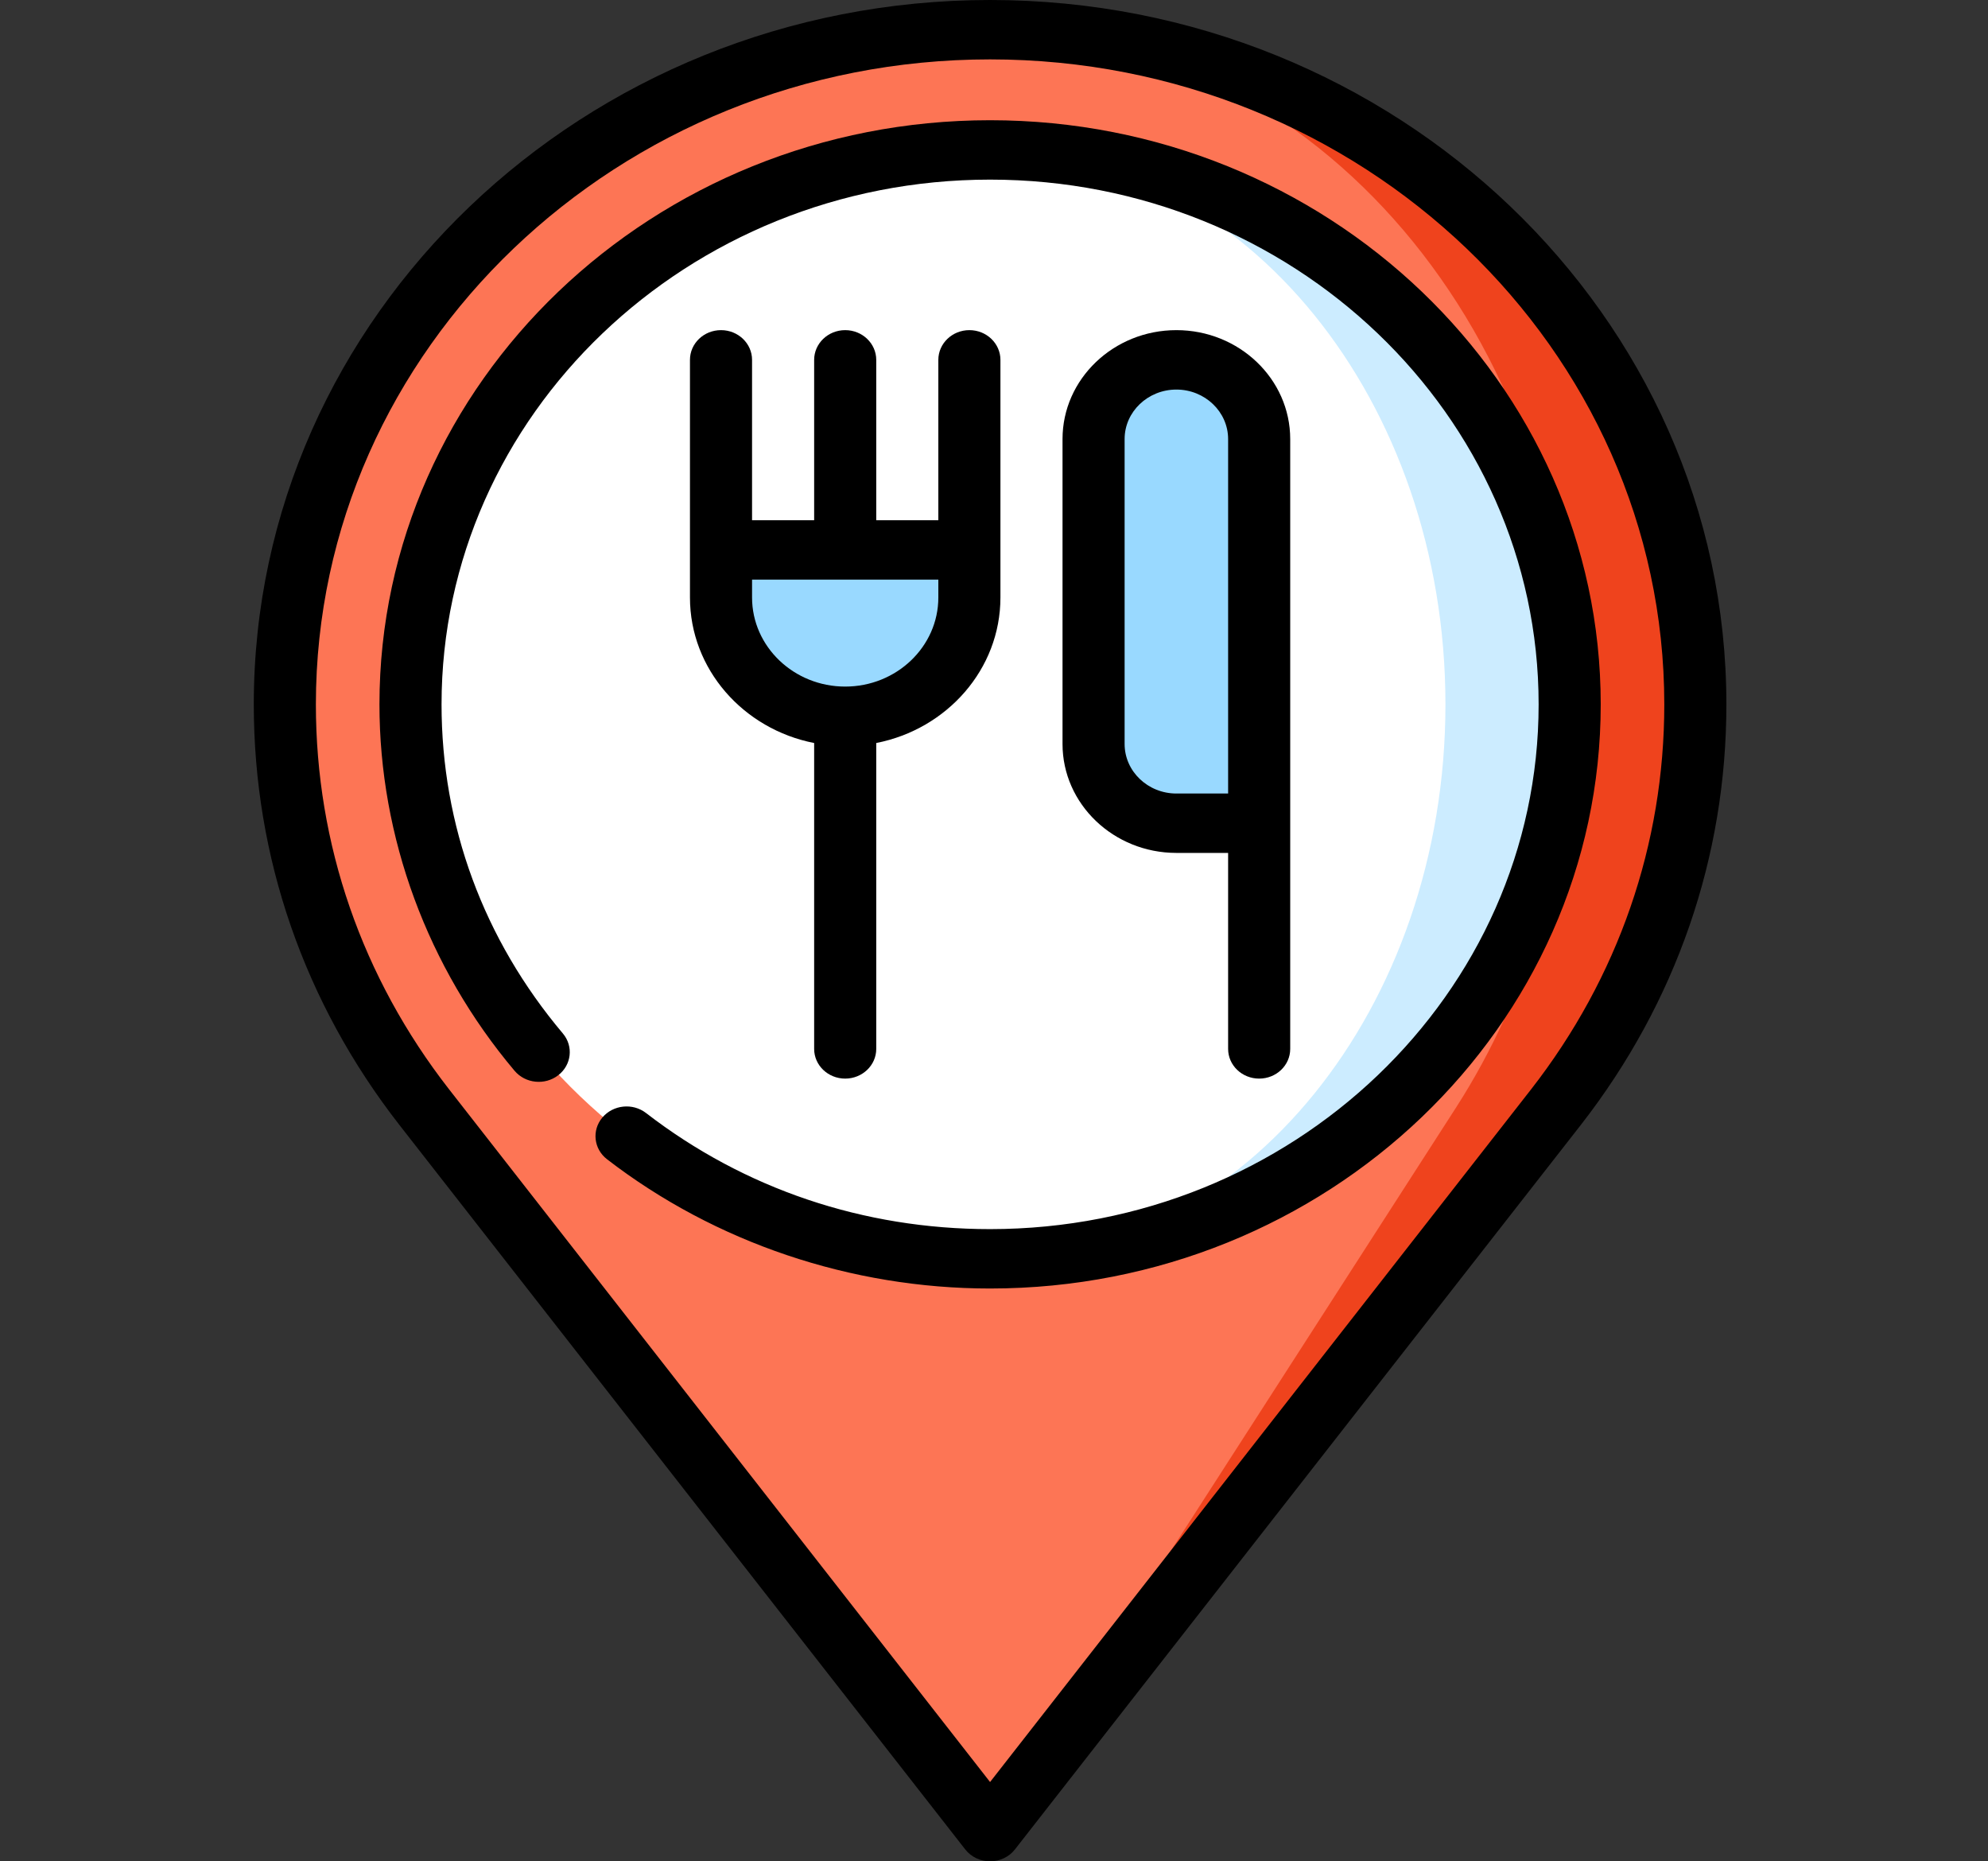 <svg width="47" height="44" viewBox="0 0 47 44" fill="none" xmlns="http://www.w3.org/2000/svg">
<rect x="0" y="0" width="47" height="44" fill="#333333" stroke="none"/>
<path d="M23.585 0.703L23.407 43.298L36.789 26.168C38.858 23.512 40.081 20.218 40.081 16.651C40.081 7.898 32.712 0.794 23.585 0.703Z" fill="#EF431D"/>
<path d="M37.145 16.651C37.145 20.218 36.137 23.512 34.432 26.168L23.407 43.298L10.026 26.168C7.957 23.512 6.734 20.218 6.734 16.651C6.734 7.842 14.199 0.702 23.407 0.702C23.467 0.702 23.526 0.702 23.585 0.703C31.09 0.814 37.145 7.912 37.145 16.651Z" fill="#FD7555"/>
<path d="M23.546 3.545V29.756C31.05 29.685 37.11 23.845 37.11 16.651C37.11 9.456 31.05 3.616 23.546 3.545Z" fill="#CCECFF"/>
<path d="M23.547 3.545C29.429 3.636 34.173 9.468 34.173 16.651C34.173 23.833 29.429 29.665 23.547 29.756C23.5 29.757 23.453 29.757 23.407 29.757C15.84 29.757 9.705 23.889 9.705 16.651C9.705 9.412 15.84 3.544 23.407 3.544C23.453 3.544 23.5 3.544 23.547 3.545Z" fill="white"/>
<path d="M29.769 10.379V19.459H27.812C26.73 19.459 25.854 18.622 25.854 17.587V10.379C25.854 9.345 26.73 8.506 27.812 8.506C28.893 8.506 29.769 9.345 29.769 10.379Z" fill="#99D9FF"/>
<path d="M22.918 13V14.124C22.918 15.675 21.604 16.932 19.982 16.932C18.36 16.932 17.046 15.675 17.046 14.124V13H19.982H22.918Z" fill="#99D9FF"/>
<path d="M23.407 0C13.809 0 6 7.47 6 16.651C6 20.264 7.189 23.7 9.439 26.588L22.82 43.718C22.958 43.895 23.176 44 23.407 44C23.639 44 23.857 43.895 23.995 43.718L37.377 26.588C39.626 23.7 40.815 20.264 40.815 16.651C40.815 7.47 33.006 0 23.407 0ZM36.2 25.748L23.407 42.125L10.616 25.749C8.556 23.105 7.468 19.959 7.468 16.651C7.468 8.244 14.618 1.404 23.407 1.404C32.197 1.404 39.347 8.244 39.347 16.651C39.347 19.959 38.258 23.105 36.2 25.748Z" fill="black"/>
<path d="M17.046 7.804C16.64 7.804 16.312 8.119 16.312 8.507V14.124C16.312 15.819 17.575 17.237 19.248 17.564V24.795C19.248 25.183 19.577 25.497 19.982 25.497C20.387 25.497 20.716 25.183 20.716 24.795V17.564C22.389 17.237 23.652 15.819 23.652 14.124V8.507C23.652 8.119 23.323 7.804 22.918 7.804C22.513 7.804 22.184 8.119 22.184 8.507V12.298H20.716V8.507C20.716 8.119 20.387 7.804 19.982 7.804C19.577 7.804 19.248 8.119 19.248 8.507V12.298H17.78V8.507C17.78 8.119 17.451 7.804 17.046 7.804ZM22.184 13.702V14.124C22.184 15.285 21.196 16.23 19.982 16.23C18.768 16.23 17.78 15.285 17.78 14.124V13.702H22.184Z" fill="black"/>
<path d="M29.769 25.497C30.175 25.497 30.503 25.183 30.503 24.795V10.379C30.503 8.959 29.296 7.804 27.812 7.804C26.328 7.804 25.12 8.959 25.12 10.379V17.587C25.12 19.007 26.328 20.162 27.812 20.162H29.035V24.795C29.035 25.183 29.364 25.497 29.769 25.497ZM27.812 18.758C27.137 18.758 26.588 18.233 26.588 17.587V10.379C26.588 9.734 27.137 9.209 27.812 9.209C28.486 9.209 29.035 9.734 29.035 10.379V18.758H27.812Z" fill="black"/>
<path d="M23.407 2.842C15.447 2.842 8.971 9.037 8.971 16.651C8.971 19.793 10.106 22.869 12.165 25.312C12.42 25.614 12.882 25.662 13.197 25.418C13.513 25.175 13.562 24.733 13.308 24.431C11.431 22.205 10.439 19.515 10.439 16.651C10.439 9.811 16.257 4.246 23.407 4.246C30.558 4.246 36.376 9.811 36.376 16.651C36.376 23.49 30.558 29.055 23.407 29.055C20.413 29.055 17.601 28.106 15.274 26.311C14.958 26.067 14.496 26.115 14.241 26.417C13.987 26.719 14.036 27.161 14.352 27.404C16.906 29.374 20.122 30.459 23.407 30.459C31.367 30.459 37.844 24.265 37.844 16.651C37.844 9.037 31.368 2.842 23.407 2.842Z" fill="black"/>
</svg>
